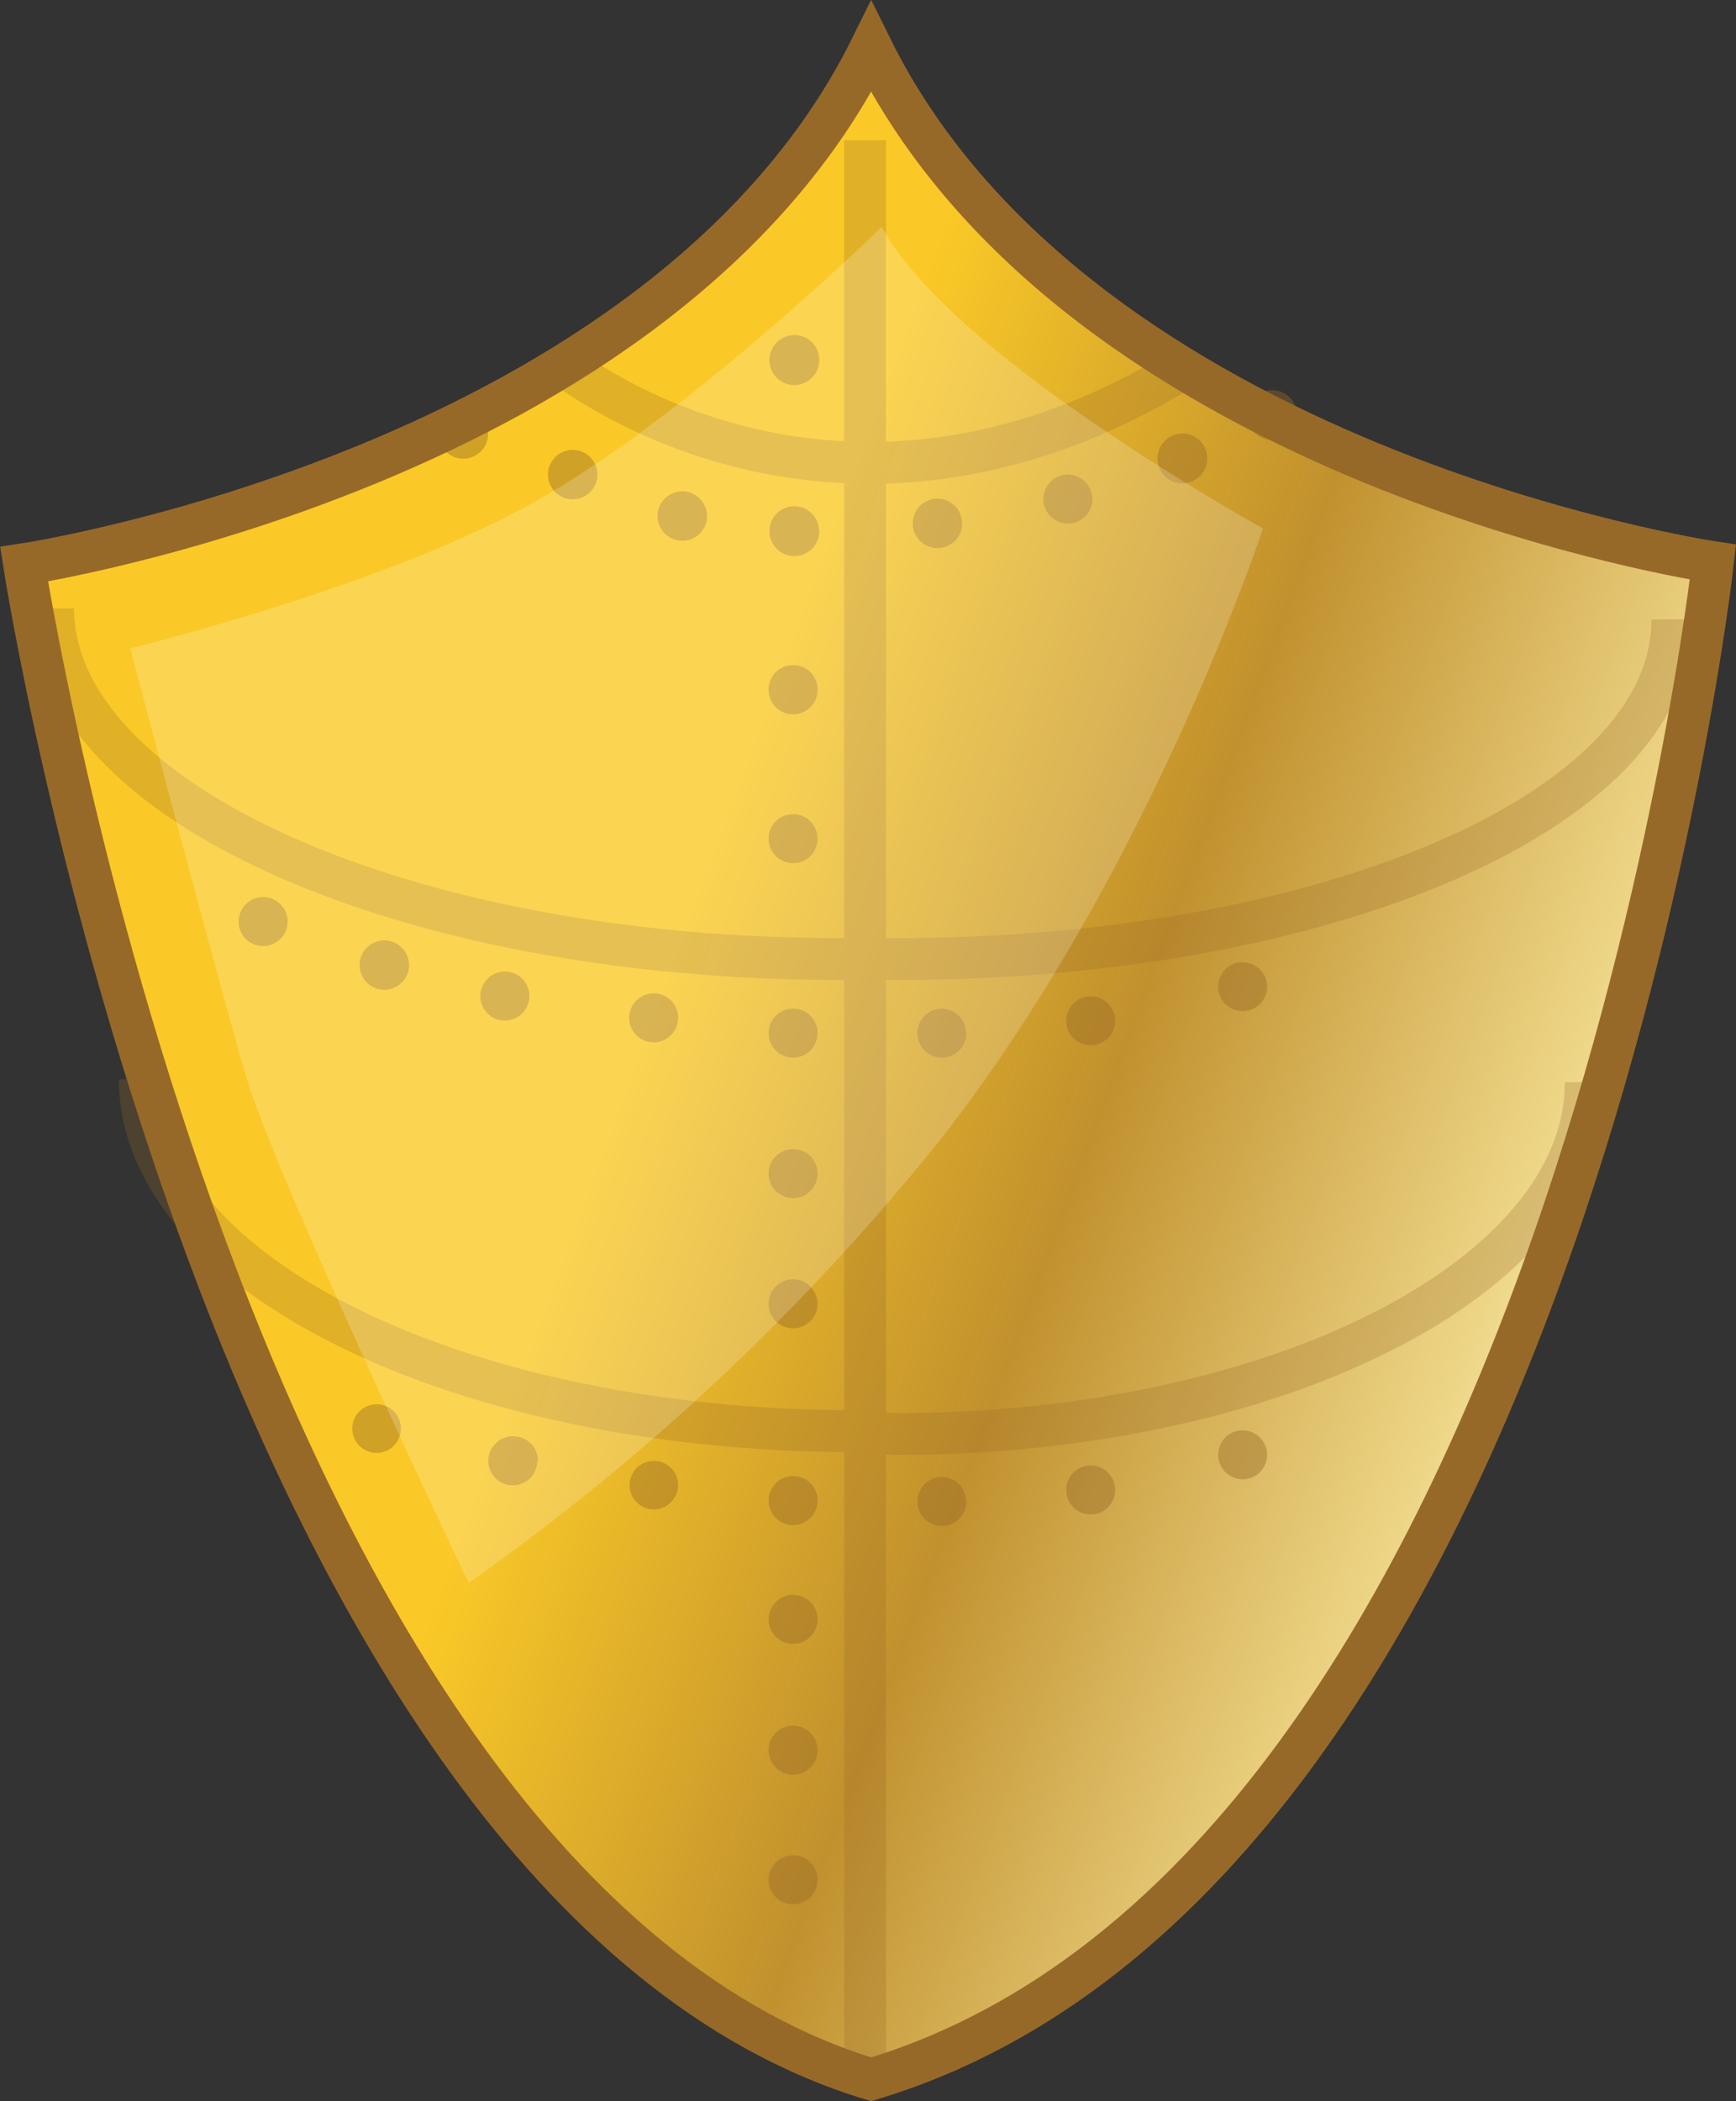 <svg id="Configuration" xmlns="http://www.w3.org/2000/svg" xmlns:xlink="http://www.w3.org/1999/xlink" width="82.94" height="100.37" viewBox="0 0 82.94 100.37">
  <rect x="0" y="0" width="82.94" height="100.37" fill="#333333" stroke="none"/>
  <defs>
    <style>
      .cls-1 {
        fill: url(#linear-gradient);
      }

      .cls-2 {
        fill: none;
        stroke: #976928;
        stroke-width: 2px;
      }

      .cls-3 {
        fill: #976928;
        opacity: 0.42;
      }

      .cls-3, .cls-5 {
        isolation: isolate;
      }

      .cls-4 {
        opacity: 0.26;
      }

      .cls-5 {
        fill: #fff;
        opacity: 0.2;
      }
    </style>
    <linearGradient id="linear-gradient" x1="71.69" y1="-15.76" x2="157.8" y2="-47.22" gradientTransform="matrix(0.82, 0, 0, -0.81, -46.64, 26.34)" gradientUnits="userSpaceOnUse">
      <stop offset="0.31" stop-color="#fac927"/>
      <stop offset="0.6" stop-color="#c1912e"/>
      <stop offset="0.87" stop-color="#edd586"/>
      <stop offset="1" stop-color="#fcf8cd"/>
    </linearGradient>
  </defs>
  <title>protected</title>
  <g>
    <path class="cls-1" d="M44.08,2.07C54,22.17,84.3,26.67,84.3,26.67s-7,62.49-40.22,72.47C13.35,89.83,3.61,26.77,3.61,26.77S34.14,22.17,44.08,2.07Z" transform="translate(-2.46 0.18)"/>
    <path class="cls-2" d="M44.08,2.07C54,22.17,84.3,26.67,84.3,26.67s-7,62.49-40.22,72.47C13.35,89.83,3.61,26.77,3.61,26.77S34.14,22.17,44.08,2.07Z" transform="translate(-2.46 0.18)"/>
  </g>
  <g id="Layer_2" data-name="Layer 2">
    <path id="rivit" class="cls-3" d="M21.61,68.07a1.16,1.16,0,1,1-1.16-1.17,1.15,1.15,0,0,1,1.16,1.17Z" transform="translate(-2.46 0.18)"/>
    <path id="rivit-2" class="cls-3" d="M28.13,69.6A1.17,1.17,0,1,1,27,68.43h0a1.16,1.16,0,0,1,1.16,1.17Z" transform="translate(-2.46 0.18)"/>
    <path id="rivit-3" class="cls-3" d="M34.86,70.8a1.18,1.18,0,0,1-1.21,1.12,1.16,1.16,0,1,1,1.21-1.16Z" transform="translate(-2.46 0.18)"/>
    <path id="rivit-4" class="cls-3" d="M41.52,71.49a1.17,1.17,0,1,1-1.18-1.16h0A1.16,1.16,0,0,1,41.52,71.49Z" transform="translate(-2.46 0.18)"/>
    <path id="rivit-5" class="cls-3" d="M41.52,62.1a1.17,1.17,0,1,1-1.17-1.17h0A1.17,1.17,0,0,1,41.52,62.1Z" transform="translate(-2.46 0.18)"/>
    <path id="rivit-6" class="cls-3" d="M41.52,55.87a1.17,1.17,0,1,1-1.18-1.16h0A1.16,1.16,0,0,1,41.52,55.87Z" transform="translate(-2.46 0.18)"/>
    <path id="rivit-7" class="cls-3" d="M41.52,39.88a1.17,1.17,0,1,1-1.18-1.17h0A1.17,1.17,0,0,1,41.52,39.88Z" transform="translate(-2.46 0.18)"/>
    <path id="rivit-8" class="cls-3" d="M41.52,32.77a1.17,1.17,0,1,1-2.34,0,1.16,1.16,0,0,1,1.16-1.18h0A1.16,1.16,0,0,1,41.52,32.77Z" transform="translate(-2.46 0.18)"/>
    <path id="rivit-9" class="cls-3" d="M41.52,89.64a1.17,1.17,0,1,1-1.17-1.2,1.17,1.17,0,0,1,1.17,1.2Z" transform="translate(-2.46 0.18)"/>
    <path id="rivit-10" class="cls-3" d="M41.52,83.43a1.17,1.17,0,1,1-1.17-1.18,1.17,1.17,0,0,1,1.17,1.18Z" transform="translate(-2.46 0.18)"/>
    <path id="rivit-11" class="cls-3" d="M41.52,77.21A1.17,1.17,0,1,1,40.35,76a1.17,1.17,0,0,1,1.17,1.17Z" transform="translate(-2.46 0.18)"/>
    <path id="rivit-12" class="cls-3" d="M48.63,71.53a1.17,1.17,0,1,1-1.18-1.16h0a1.16,1.16,0,0,1,1.16,1.16Z" transform="translate(-2.46 0.18)"/>
    <path id="rivit-13" class="cls-3" d="M55.74,71a1.17,1.17,0,1,1-1.17-1.18A1.17,1.17,0,0,1,55.74,71Z" transform="translate(-2.46 0.18)"/>
    <path id="rivit-14" class="cls-3" d="M63,69.3a1.17,1.17,0,1,1-1.17-1.16A1.18,1.18,0,0,1,63,69.3Z" transform="translate(-2.46 0.18)"/>
    <path id="rivit-15" class="cls-3" d="M16.2,43.84A1.17,1.17,0,1,1,15,42.67h0A1.17,1.17,0,0,1,16.2,43.84Z" transform="translate(-2.46 0.18)"/>
    <path id="rivit-16" class="cls-3" d="M22,45.92a1.18,1.18,0,1,1-1.17-1.18h0A1.18,1.18,0,0,1,22,45.92Z" transform="translate(-2.46 0.18)"/>
    <path id="rivit-17" class="cls-3" d="M27.75,47.39a1.17,1.17,0,1,1-1.16-1.16,1.16,1.16,0,0,1,1.16,1.16Z" transform="translate(-2.46 0.18)"/>
    <path id="rivit-18" class="cls-3" d="M34.86,48.43a1.17,1.17,0,1,1-1.17-1.16,1.16,1.16,0,0,1,1.17,1.16Z" transform="translate(-2.46 0.18)"/>
    <path id="rivit-19" class="cls-3" d="M41.52,49.13A1.17,1.17,0,1,1,40.34,48h0A1.16,1.16,0,0,1,41.52,49.13Z" transform="translate(-2.46 0.18)"/>
    <path id="rivit-20" class="cls-3" d="M48.63,49.17a1.17,1.17,0,1,1-2.34,0A1.17,1.17,0,0,1,47.45,48h0a1.16,1.16,0,0,1,1.16,1.16Z" transform="translate(-2.46 0.18)"/>
    <path id="rivit-21" class="cls-3" d="M55.74,48.58a1.17,1.17,0,1,1-1.18-1.17h0A1.17,1.17,0,0,1,55.74,48.58Z" transform="translate(-2.46 0.18)"/>
    <path id="rivit-22" class="cls-3" d="M63,46.94a1.17,1.17,0,1,1-1.17-1.16A1.18,1.18,0,0,1,63,46.94Z" transform="translate(-2.46 0.18)"/>
    <path id="rivit-23" class="cls-3" d="M31,22.49a1.18,1.18,0,1,1-1.19-1.18h0A1.18,1.18,0,0,1,31,22.49Z" transform="translate(-2.46 0.18)"/>
    <path id="rivit-24" class="cls-3" d="M41.6,25.13A1.19,1.19,0,1,1,40.4,24h0a1.19,1.19,0,0,1,1.19,1.16Z" transform="translate(-2.46 0.18)"/>
    <path id="rivit-25" class="cls-3" d="M48.43,24.82a1.18,1.18,0,1,1-1.18-1.18h0a1.17,1.17,0,0,1,1.17,1.17Z" transform="translate(-2.46 0.18)"/>
    <path id="rivit-26" class="cls-3" d="M36.24,24.48a1.18,1.18,0,1,1-1.18-1.19,1.19,1.19,0,0,1,1.18,1.19Z" transform="translate(-2.46 0.18)"/>
    <path id="rivit-27" class="cls-3" d="M60.14,21.71A1.19,1.19,0,1,1,59,20.53h0A1.18,1.18,0,0,1,60.14,21.71Z" transform="translate(-2.46 0.18)"/>
    <path id="rivit-28" class="cls-3" d="M64.43,19.63a1.19,1.19,0,1,1-1.19-1.17h0a1.17,1.17,0,0,1,1.18,1.16Z" transform="translate(-2.46 0.18)"/>
    <path id="rivit-29" class="cls-3" d="M25.78,20.52a1.19,1.19,0,1,1-1.19-1.17h0A1.18,1.18,0,0,1,25.78,20.52Z" transform="translate(-2.46 0.18)"/>
    <path id="rivit-30" class="cls-3" d="M54.65,23.63a1.17,1.17,0,1,1-1.2-1.14h0A1.18,1.18,0,0,1,54.65,23.63Z" transform="translate(-2.46 0.18)"/>
    <path id="rivit-31" class="cls-3" d="M41.6,17a1.19,1.19,0,1,1-1.2-1.17h0A1.17,1.17,0,0,1,41.6,17Z" transform="translate(-2.46 0.18)"/>
  </g>
  <g class="cls-4">
    <line class="cls-2" x1="41.33" y1="6.7" x2="41.33" y2="99.62"/>
    <path class="cls-2" d="M82.36,29.41c0,9.28-16.93,16.22-37,16.22H42.58C21.8,45.63,5,38.12,5,28.88" transform="translate(-2.46 0.18)"/>
    <path class="cls-2" d="M59,17.41C46.66,25,35.7,21.6,29.78,17.56" transform="translate(-2.46 0.18)"/>
    <path class="cls-2" d="M78.22,51.51c0,9.29-14.77,16.81-33,16.81l-1.93-.14c-18.84,0-34.15-7.51-34.15-16.81" transform="translate(-2.46 0.18)"/>
  </g>
  <path class="cls-5" d="M14.18,51.13c1.51,5.11,10.67,24.3,10.67,24.3A110.12,110.12,0,0,0,47.36,54.29C57.43,41.46,62.8,25.06,62.8,25.06S47.85,16.82,44.59,10.65c0,0-9.33,9.14-16.75,13.23-7.2,4-19.16,6.91-19.16,6.91S12.7,46,14.18,51.13Z" transform="translate(-2.46 0.18)"/>
</svg>
